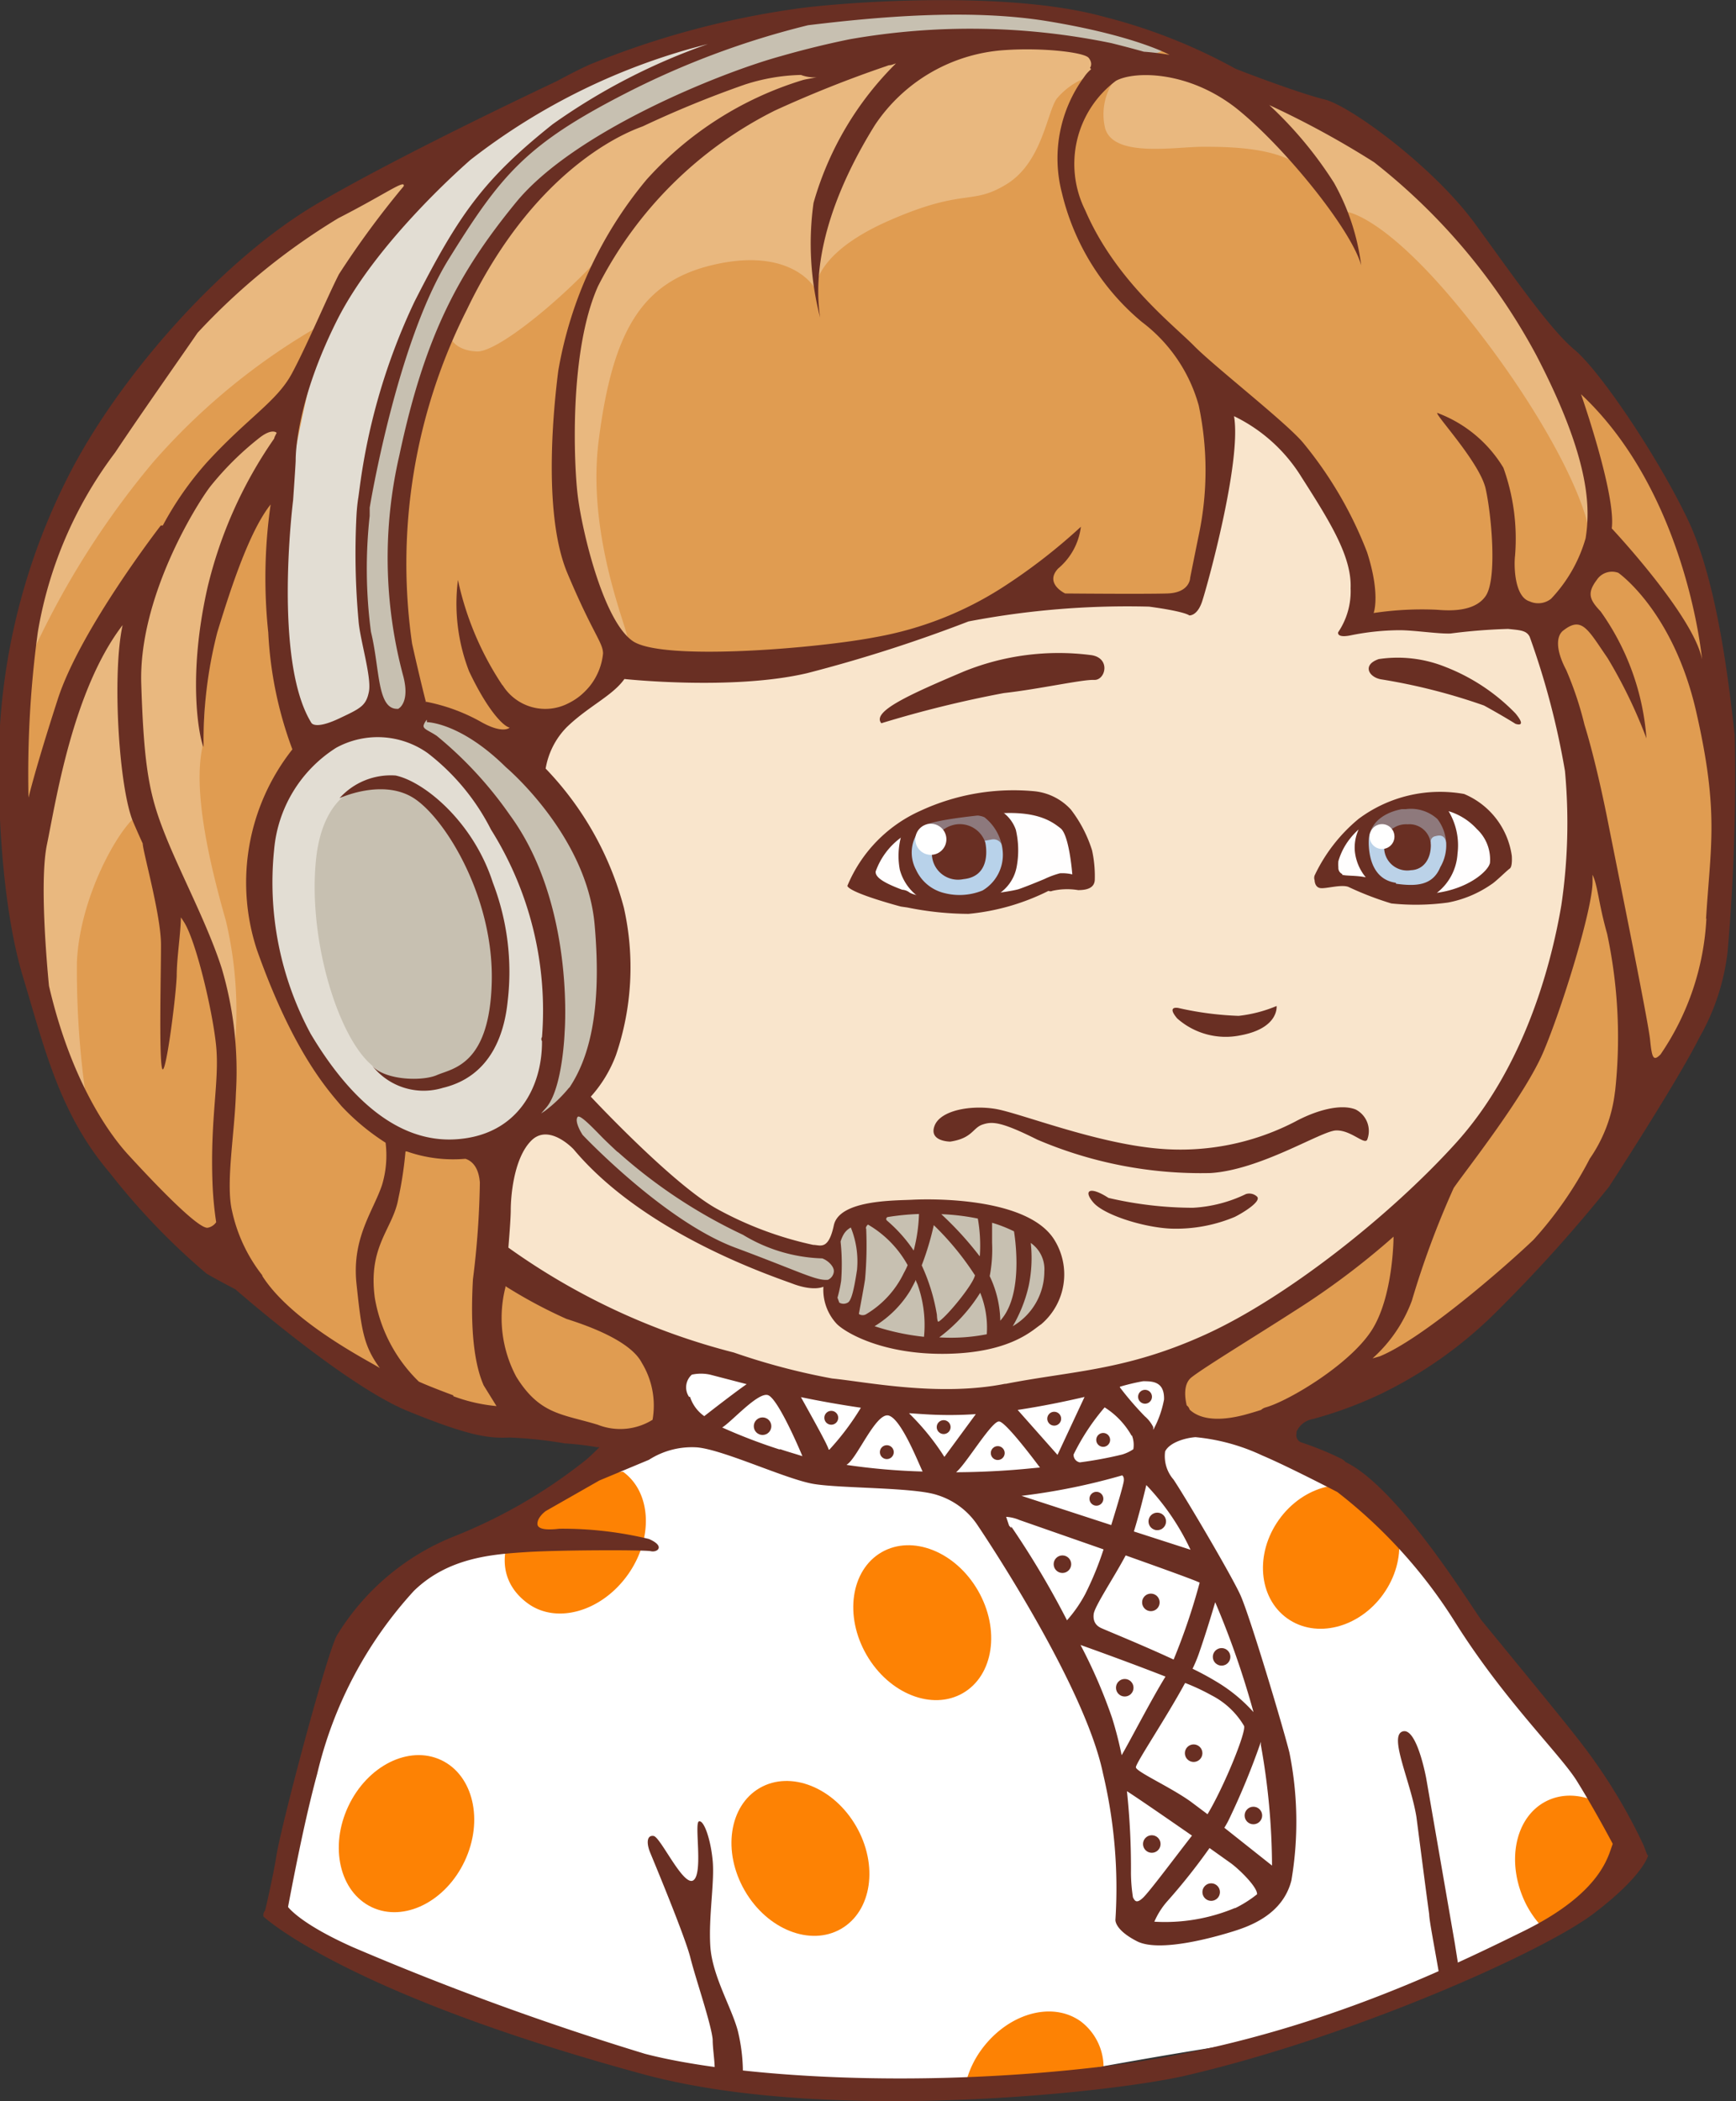 <svg xmlns="http://www.w3.org/2000/svg" width="95" height="114.95" viewBox="0 0 95 114.95"><rect x="0" y="0" width="95" height="114.95" fill="#333333" stroke="none"/><title>Менеджер_1</title><g data-name="Слой 1"><path d="M28 63.07c-.27 0-.81 3.17-.86 4.67s1.34 2.15 2.36 2.69 6.18 2.58 7 4 .91 4.14.64 4.14a5 5 0 0 1-2.63.16c-1.29-.38-9.35-.59-11-1.56s-8.22-4.94-9.78-6.72a69.17 69.17 0 0 0-7.63-6.82S3 58.5 2.14 53.88a65.27 65.27 0 0 1-.91-15.63 35.54 35.54 0 0 1 3.55-13c2.31-4.46 8.43-10.48 11.07-12.52S26.9 7.19 28.68 5.91s9.56-4.19 10.64-4.35S48 .37 49.57.32 60 .69 63.7 2.47s5.86 3 6.5 3.06 7 2.79 8.7 4.89 6.82 10.21 6.82 10.21.86.16 2.79 2.2 4.67 8.54 5.37 13.59.75 14-1 18.53a61.92 61.92 0 0 1-7.41 12.41c-1.13 1.29-4.46 4.83-6.82 6.12S73.8 76.5 72 77s-5.64 1.5-6.18 1.13a5.81 5.81 0 0 1-1.45-2.42 3.34 3.34 0 0 1 1-1.56C65.58 74 79 66.88 82.51 60.06A43.74 43.74 0 0 0 87 44.64c.16-1.72-3-11-3-11s-2.31-.05-3.65.05-6.29.43-6.29.43.75-.86-.05-3.33-3.44-7-6.34-9.08l-1.61-.54a28.22 28.22 0 0 1 .05 7.2c-.54 2.9-1.07 4.35-1.24 4.35s-4.62.11-4.78.05-4.51.05-4.67 0-3.65 1.18-6.29 1.93a33 33 0 0 1-9.83 1.45c-3.64-.15-5.3-.32-5.3-.32s-3.82 3.92-4 3.92a1 1 0 0 0-.89 1.25c.32 1 3.92 5.91 4.3 7.57s.64 6.72-.11 8.6-5 5.9-5.3 5.9z" fill="#e09c51"/><path d="M40 1.61s-9.85 2.86-13.44 5.73-8.45 8.81-9.38 12.66S15 30 15.32 33.27a37.94 37.94 0 0 0 1.58 6.8 1.58 1.58 0 0 1 0 1.58 8.43 8.43 0 0 0-2.29 7.16c.64 4.23 2.22 9.38 5.09 12a8.61 8.61 0 0 0 8 1.65 4.77 4.77 0 0 0 2.65-3.08 23.09 23.09 0 0 0 .07-6.73 29.17 29.17 0 0 0-2.87-8 22.85 22.85 0 0 0-4.87-5.16 2.13 2.13 0 0 0-1.72-.5s-.64-6.73-.72-8.67a34.73 34.73 0 0 1 2.15-10.74c1.29-2.87 2.72-8.17 7.31-11.46A54.41 54.41 0 0 1 40.68 2c1-.32-.68-.39-.68-.39z" fill="#e2ddd3"/><path d="M67 22.13s-.81 8-1.45 9.29-2.15 1.29-2.85 1.34-6 .05-6 .05l.16-1.29s-5.94 2.86-7.77 3.48a30.46 30.46 0 0 1-6.66 1.34 23.79 23.79 0 0 1-5.43-.03 23.92 23.92 0 0 0-3.12-.21 6.11 6.11 0 0 1-2.1 2.42 13.77 13.77 0 0 0-2.63 2.26s-.21.75 1 2.31a14.27 14.27 0 0 1 3.44 8.22s.32 4.41-.27 5.91a8.93 8.93 0 0 1-2.2 3.55c-.86.7-3.38.86-3.65 2.9s-.59 4.08.38 5.26 7.36 4 9.67 4.83 10.37 3.17 17.41 2.58 14-3.22 18-6.88 8.76-7.57 10.53-11.12 3.92-11.5 3.76-13.43-3.06-10.85-3.06-10.85-5.37-.16-6.12-.16-3.44.11-3.44.11a5.47 5.47 0 0 0 0-3.22c-.6-1.3-3.27-7.53-7.6-8.66z" fill="#f9e5cc"/><path d="M61.52 3.22S60.16 2 53 2.15a50.24 50.24 0 0 0-15.11 3c-1.43.5-8.45 3.94-10.46 7.31a45.77 45.77 0 0 0-5.66 15.19 26 26 0 0 0 1.07 10.89s4.94.07 7.81 5.73 3.44 8.17 3.15 10.6a11.25 11.25 0 0 1-1.93 4.66s-.14.57 2.08 2.58S39 66.75 43 68l2.44.43a2.62 2.62 0 0 1 .68-1.43 13.31 13.31 0 0 1 6.16-1c1.72.36 2.36.14 3.29.64s2.08 1.43 2 2.58A7 7 0 0 1 56 72.7a11.28 11.28 0 0 1-5.66 1c-1.65-.36-3.87-.64-4.23-1.36s-.79-1.93-.79-1.93-1.07-.21-1.72-.29A49 49 0 0 1 35.37 66a40.87 40.87 0 0 1-4.8-4.8l-1.72-.07a7 7 0 0 0 1.58-3.87c.07-2.15.07-6.23-1.43-9.38S25.63 42 24 41l-3.29-2.15a41.61 41.61 0 0 1-.71-8.7 40.2 40.2 0 0 1 1.93-10.74 31.77 31.77 0 0 1 5.92-10.17c1.79-1.72 7.59-5 7.59-5 2.29-1 5.44-2.44 7-2.94s9.1-1 12-.79 7.66 1 9 1.72-1.92.99-1.92.99z" fill="#c7c0b1"/><path d="M19.49 43.19c-.16 0-1.88.64-2.2 3.87-.43 4.33 1.18 9.56 3 11.17a4.11 4.11 0 0 0 5.1.43 5.26 5.26 0 0 0 1.83-4.78c-.32-2.31-.54-5.32-1.77-7.31s-3.27-4.13-5.96-3.38z" fill="#c7c0b1"/><path d="M1.65 36a46.44 46.44 0 0 1 6.72-10.7 35.62 35.62 0 0 1 9.19-7.52c1-.59 4.24-6.18 4.41-6.23s1.88-1.93 1.61-2.31-6.45 2.85-8.43 4.41-8 8.22-8.81 9.72-3.81 6-4.3 8.92A16.42 16.42 0 0 0 1.65 36zM15 25s1.34-2 .7-2.36-5.37 4.14-5.8 4.73-2.2 5.32-2.36 5.43a50.13 50.13 0 0 0-3.55 5c-.43.91-2.69 8.33-2.63 11.07s1.13 8.11 1.88 9.29 1.61 2.79 1.61 2.79a48.27 48.27 0 0 1-.64-8.33c.16-3.55 2.26-7.25 3.28-8 0 0 2.26 4.08 2.47 4.41s1 3.17 1.13 3.33.86 3.38 1 3.87.7 1.61.7 1.61a21.49 21.49 0 0 0-.43-7.47c-1-3.49-1.77-7.15-1.29-9.46 0 0 .21-3 .21-4.19a33.28 33.28 0 0 1 2.31-8.11A23.86 23.86 0 0 0 15 25zM45.49 3s-5.86 1.83-8.22 2.58a23.47 23.47 0 0 0-8.17 5 32.84 32.84 0 0 0-4.46 6.82c-.38.86.11 1.77 1.45 1.83s6-4 7.74-6.39a17.19 17.19 0 0 0-3 10.21c.27 5.91 2.36 10.69 3.33 11.82s-2.16-4.74-1.4-10.75 2.36-8.7 6.23-9.62 5.37.81 5.64 1.34c0 0-.16-1.93 4-3.76s4.51-.81 6.45-2 2.2-3.87 2.74-4.67A3.94 3.94 0 0 1 60 4.08a1.67 1.67 0 0 1 1.18.05 3.24 3.24 0 0 0-.7 2.9c.48 1.61 3.81 1 5.37 1s4.24.05 5.53 1.24a30.11 30.11 0 0 1 2.26 2.31s2 .11 6.23 5.26S86.7 27 87 29.27c0 0 1.07-.64.75-2.63s-3.06-7.79-4.62-10.1S77 8.48 74 6.87s-8.43-3.65-9.88-3.71-3.49-.05-3.65-.05a2.85 2.85 0 0 0-2.47-1C56 2.09 45.49 3 45.49 3z" fill="#e9b87f"/><path d="M47.41 47.77a6.48 6.48 0 0 1 1.9-2.29 13.23 13.23 0 0 1 5.95-1.58c2.4.07 3.19.39 3.55 1.5a10 10 0 0 1 .35 2.6s-.18-.14-1.25.18a22.65 22.65 0 0 1-3.15 1.15 14.16 14.16 0 0 1-4.58.11 7.86 7.86 0 0 1-2.77-1.67z" fill="#fffefe"/><path d="M49.45 46.41s.72 2.94 3.12 2.76 2.9-1.65 2.87-2.33-.57-2.47-1.61-2.76-3.99 0-4.38 2.33z" fill="#b8d2ea"/><path d="M54.27 45.93c.32-.05.56.14.66.56a9.59 9.59 0 0 0-.18-1.33.86.86 0 0 0-.54-.7 3.28 3.28 0 0 0-1.38-.23 6.76 6.76 0 0 0-2.47.81c-.25.38 1.38 1.36 1.38 1.36z" fill="#8d797d"/><path d="M72.78 47.84a3.31 3.31 0 0 1 1.09-2.2A15.51 15.51 0 0 1 78 43.56a3.75 3.75 0 0 1 3.24 1.2c.7.9 1.34 1.54.81 2.33s-.38 1.16-1.47 1.47-2 .5-2 .5a19.48 19.48 0 0 1-4.58-.84 10.06 10.06 0 0 1-1.22-.38z" fill="#fffefe"/><path d="M74.9 47.34a2.38 2.38 0 0 0 2.7 1.43c2.13-.25 2-2.79 1.84-3.12s-.32-1.83-1.61-1.84-2.83.63-3 1.38a4.12 4.12 0 0 0 .07 2.15z" fill="#bbd2e8"/><path d="M78.3 46.11a.3.3 0 0 1 .25-.36c.32-.09.49 0 .57.26s.39-.14.34-.36a3.44 3.44 0 0 0-.86-1.16c-.27-.16-.34-.5-1.13-.47a3.21 3.21 0 0 0-1.49.25c-.36.2-.66.3-.81.57a5.55 5.55 0 0 0-.39.66 33.44 33.44 0 0 0 3.52.61z" fill="#8e797c"/><path d="M83.72 92.33c-1.86-1.58-6.88-9-8.52-10.31s-5.66-3.8-6.73-3.87-4.15-.43-4.15-.43v-2.51l-1.79-.14s-8.88 2.15-11.89 1.86S37.45 74 37.45 74s-1.47-1.43-.88.47c0 0 .88 2.47.38 3.33s-6.09 3.35-6.95 3.93-4.73 2.94-6.52 4.37-4.3 2.51-6.23 9.53c-.86 3.12-1.6 6.43-2.2 9.54 5.14 2.44 10.4 5.16 16.1 6.26 3 .59 2.28 1.32 9.17 2.31a6.19 6.19 0 0 1 .74 0 5.57 5.57 0 0 1 2 .36h6.54a5.44 5.44 0 0 1 2.28.5c5.58-1 11.14-2.1 16.76-2.92h2c3.15-1.34 6.17-2.1 8.64-3.41 2.7-1.43 4.82-2.14 7-4.36a5.36 5.36 0 0 1 2.16-1.37 4.55 4.55 0 0 1 1.21-.79c-1.41-2.75-4.38-8.12-5.93-9.42z" fill="#fff"/><ellipse cx="50.47" cy="88.78" rx="3.52" ry="4.45" transform="rotate(-30 50.47 88.784)" fill="#fd8204"/><ellipse cx="43.8" cy="101.68" rx="3.52" ry="4.45" transform="rotate(-30 43.796 101.675)" fill="#fd8204"/><ellipse cx="22.24" cy="100.32" rx="4.45" ry="3.52" transform="rotate(-64.81 22.245 100.317)" fill="#fd8204"/><path d="M34.34 86.18c-1.44 2-3.88 2.69-5.45 1.55s-1.71-3-.28-5 3.44-2.08 5.48-2.21c1.57 1.13 1.68 3.67.25 5.66zM60.39 113.05a3.15 3.15 0 0 0-1.24-2.45c-1.58-1.14-4-.44-5.45 1.55a5.21 5.21 0 0 0-.94 2.28z" fill="#fd8204"/><ellipse cx="73.29" cy="85.44" rx="4.15" ry="3.52" transform="matrix(.58 -.81 .81 .58 -38.87 94.99)" fill="#fd8204"/><path d="M84.38 105.42a12 12 0 0 0 1.91-1.55 5.36 5.36 0 0 1 2.16-1.37 4.51 4.51 0 0 1 1.59-.93 5.5 5.5 0 0 0-.24-.55c-1.12-2.24-3.43-3.35-5.17-2.48s-2.24 3.38-1.13 5.62a5.48 5.48 0 0 0 .88 1.26z" fill="#fd8204"/><path d="M18.58 43.67s2.42-1.13 4.14.05 4.3 5.43 4.19 10-2.15 4.73-3 5.1-3 .27-3.6-.59a3.58 3.58 0 0 0 3.92 1.29c2.69-.64 3.38-3.06 3.55-4.73a13.61 13.61 0 0 0-.81-6.5c-1.07-3.33-3.76-5.53-5.32-5.86a3.77 3.77 0 0 0-3.07 1.24zM52 62.46s-1.18 0-.86-.86 2-1.15 3.33-.93 5.52 1.9 9 2.18a13.64 13.64 0 0 0 7.38-1.47c1.18-.64 2.51-1 3.33-.68a1.32 1.32 0 0 1 .64 1.65c-.14.32-.9-.54-1.72-.5S69 64 66.25 64.18a22.79 22.79 0 0 1-9.49-1.83c-2-1-2.47-1-3-.82s-.55.75-1.76.93zM60.66 65.54a20.51 20.51 0 0 0 4.62.54 7.59 7.59 0 0 0 2.9-.75.62.62 0 0 1 .61.14c.25.25-.72.86-1.22 1.11a8.3 8.3 0 0 1-3.51.64c-1.5-.07-3.65-.75-4.23-1.43s-.17-.9.83-.25zM64.42 55.72a4 4 0 0 0 3.44.93c2.15-.39 2-1.61 2-1.61a7.48 7.48 0 0 1-2.08.54 17.47 17.47 0 0 1-3.29-.43s-.68-.15-.07.57zM48.23 39.57a62.09 62.09 0 0 1 6.7-1.65c1.9-.21 4.3-.75 4.94-.72s.93-1.22-.18-1.36a13.82 13.82 0 0 0-6.95.9c-2.97 1.26-5.05 2.19-4.51 2.83zM79.1 36.49a7 7 0 0 0-3.65-.43c-.93.32-.54 1 .14 1.11a32.44 32.44 0 0 1 5.62 1.43c1.11.61 1.72 1 1.72 1s.68.25 0-.57a10.76 10.76 0 0 0-3.83-2.54zM59.76 46.52a7.16 7.16 0 0 0-1.16-2.23 3.13 3.13 0 0 0-2-1 12.12 12.12 0 0 0-6.23 1.07 7.75 7.75 0 0 0-4 4.11c.16.4 2.93 1.13 2.93 1.13l.35.05A17.05 17.05 0 0 0 53 50a12.32 12.32 0 0 0 4.38-1.26.24.24 0 0 0 .21 0A3.66 3.66 0 0 1 59 48.7c.51 0 .89-.13.91-.56a6.62 6.62 0 0 0-.15-1.62zM58 47.78a5 5 0 0 0-.86.32s-.83.35-1.37.54-5 .78-6 .19a.72.72 0 0 0-.4-.15c-1.07-.4-1.48-.7-1.45-1a3.92 3.92 0 0 1 1.42-1.88c.91-.81 2.44-1 4.89-1.26s3.33.4 3.81.78.64 2.52.64 2.52a2.27 2.27 0 0 0-.68-.06z" fill="#692f23"/><path d="M49.31 45.77a4.1 4.1 0 0 0-.07 1.81 2.71 2.71 0 0 0 1 1.47 13.54 13.54 0 0 0 4 .07 2.27 2.27 0 0 0 1.4-1.72 4.93 4.93 0 0 0-.05-2 2 2 0 0 0-.77-1 6 6 0 0 0-1.84.14c-.38.05.57 0 .9.18a2.65 2.65 0 0 1 1 2 2.27 2.27 0 0 1-1.11 2 3.34 3.34 0 0 1-2.1.14 2.29 2.29 0 0 1-1.54-1.27 2 2 0 0 1 .3-2.31 3.23 3.23 0 0 1 .93-.48c.38-.05-1.34.07-1.34.07a3.8 3.8 0 0 0-.71.9z" fill="#692f23"/><path d="M51 46.81a1.43 1.43 0 0 0 1.72 1.29c1.63-.16 1.2-2 1.2-2a1.47 1.47 0 0 0-1.56-1A1.56 1.56 0 0 0 51 46.81z" fill="#692f23"/><circle cx="50.94" cy="45.92" r=".85" fill="#fff"/><path d="M82.73 46.82a4.32 4.32 0 0 0-2.61-3.38 7.46 7.46 0 0 0-5.77 1.36 9 9 0 0 0-2.41 3.1.39.39 0 0 0 0 .26s0 .39.32.43 1.11-.21 1.52-.07a17.32 17.32 0 0 0 2.36.91 13 13 0 0 0 3.1-.05 6.18 6.18 0 0 0 2.38-1c.23-.14.84-.75 1-.86s.11-.7.11-.7zm-9.28 1a.37.37 0 0 1-.21-.36 2.18 2.18 0 0 1 0-.34 3.57 3.57 0 0 1 .64-1.24 3.84 3.84 0 0 1 .47-.5 2.39 2.39 0 0 0-.21 1.18 2.67 2.67 0 0 0 .6 1.44c-.51-.11-1.1-.07-1.29-.14zm2.94.48c-1.15-.16-1.48-1.23-1.49-2.22 0-1.38 1.38-1.73 1.81-1.81h.22a2.16 2.16 0 0 1 1.73.54 2.37 2.37 0 0 1 .16 2.63c-.41 1-1.29 1.07-2.43.91zm5.14-1.07c-.09.41-1.12 1.37-2.9 1.62a2.93 2.93 0 0 0 1.13-2.14 3.63 3.63 0 0 0-.49-2.33l.15.05a3.44 3.44 0 0 1 1.4.93 2.27 2.27 0 0 1 .71 1.91z" fill="#692f23"/><path d="M76.23 45.32a1.25 1.25 0 0 1 .8-.22 1.17 1.17 0 0 1 1.27 1.14c0 .81-.44 1.35-1.09 1.37a1.26 1.26 0 0 1-1.46-1.13s-.03-1.03.48-1.16z" fill="#692f23"/><circle cx="75.63" cy="45.77" r=".68" fill="#fff"/><path d="M39 111.58c0 .48.1 1.07.11 1.55a10.69 10.69 0 0 1 1.22.6h.32a9.71 9.71 0 0 0-.28-2.64c-.35-1.29-1.4-3-1.5-4.62s.24-3.49.13-4.67-.48-2.23-.75-2.15.24 2.82-.3 3.22-1.8-2.36-2.18-2.42-.4.4-.19.91 1.91 4.59 2.2 5.75 1.13 3.58 1.22 4.47zM78.21 104.73c0 .31.25 1.58.53 3.2l1.07-.36-.2-1.26-1.56-9s-.51-2.82-1.29-2.58.43 2.71.75 4.67c0-.02.56 4.36.7 5.33z" fill="#692f23"/><path d="M94.93 40.22c-.25-2.11-.86-8.24-2.58-11.82s-4.83-8.13-6.16-9.24-3.12-3.69-5.44-6.88-6.91-6.52-8.27-6.84c-1.14-.27-4-1.33-4.87-1.68A30.19 30.19 0 0 0 60.38.91C55.58-.42 47.63 0 44.08.41A47.17 47.17 0 0 0 32.3 3.52c-.54.24-1.16.56-1.83.92-2.58 1.22-9.07 4.34-13.07 6.68C12.31 14.09 6.83 20.25 4 25.55A35 35 0 0 0 0 39.7c-.21 3.72.07 9.81 1.25 13.72s2 7.51 4.75 10.74a37.29 37.29 0 0 0 5.3 5.52c.61.36 1.58.86 1.58.86s6 5.26 9.43 6.66 4.46 1.5 5.59 1.45a23.5 23.5 0 0 1 3 .32 16 16 0 0 1 1.77.21h.13c-.25.26-.63.62-.83.77a28.3 28.3 0 0 1-7.2 4.14 13.25 13.25 0 0 0-6.31 5.35c-.51.78-3 10.13-3.33 12.06-.11.73-.38 2-.69 3.33l1.13.54c.49-2.67 1.13-5.91 1.79-8.33a22.44 22.44 0 0 1 5.29-10c1.88-1.83 4.3-2 6.12-2.12s6.5-.13 6.85-.05.81-.27-.11-.67a20.22 20.22 0 0 0-4.89-.56c-.43.05-1.21.11-1.21-.27s.46-.7.46-.7L32.8 81l2.71-1.13a4.36 4.36 0 0 1 2.65-.68c1.47.14 4.87 1.75 6.37 2s5.52.18 6.77.61a4.11 4.11 0 0 1 2.15 1.58s5.87 8.63 6.91 13.65a27.15 27.15 0 0 1 .68 8s-.07.54 1.18 1.18 4.33-.25 5.26-.54 2.72-.93 3.19-2.79a19.15 19.15 0 0 0-.11-7c-.39-1.54-2.18-7.52-2.69-8.63s-2.94-5.23-3.65-6.3a1.94 1.94 0 0 1-.46-1.54c.24-.49 1.1-.74 1.66-.78a11 11 0 0 1 3.65 1c1.4.59 4.11 2 4.11 2a27.43 27.43 0 0 1 6.37 7c2.66 4.27 5.69 7.2 6.69 8.73.63 1 1.78 3 2.68 4.81a4.44 4.44 0 0 1 1.26-.6c-.09-.21-.16-.42-.25-.64A30.11 30.11 0 0 0 86.24 95c-.59-.78-5.16-6.34-5.16-6.34-.72-1-4.6-7.3-7.45-8.67a.69.69 0 0 0-.21-.17 17 17 0 0 0-2.23-.91.42.42 0 0 1-.24-.48v-.1a1.2 1.2 0 0 1 .89-.69 22.26 22.26 0 0 0 3.69-1.36A23.33 23.33 0 0 0 82 71.66a81 81 0 0 0 6.05-6.73s3.73-5.73 4.95-8.17a12.26 12.26 0 0 0 1.54-4.69 110.91 110.91 0 0 0 .39-11.85zm-1.79-4.15c-.47-2.4-4.94-7.16-4.94-7.16.25-1.83-1.68-7.34-1.68-7.34 5.8 5.43 6.62 14.49 6.62 14.49zM67.65 5.92c2.61 2.08 6.3 6.63 6.84 8.6A12.39 12.39 0 0 0 73 10a21.59 21.59 0 0 0-3.4-4.12l-.14-.13a49.48 49.48 0 0 1 5.74 3.13 33.54 33.54 0 0 1 8.88 10.57c3 5.77 2.94 8.42 2.69 10a8 8 0 0 1-1.89 3.31 1.13 1.13 0 0 1-1.18.14c-.82-.25-.86-1.93-.79-2.51a11.47 11.47 0 0 0-.64-4.8 7.13 7.13 0 0 0-3.62-3c-.11.11 2.33 2.72 2.65 4.15s.64 4.94 0 5.87-2.15.79-2.69.75a17.82 17.82 0 0 0-3.44.18s.39-1-.36-3.33a21.66 21.66 0 0 0-3.47-5.95c-.86-1.07-4.87-4.19-6-5.34s-4.3-3.58-5.95-7.41a5.68 5.68 0 0 1 1.68-7.09c.99-.54 3.93-.57 6.58 1.5zM54.86 32.14a19 19 0 0 1-6.95 2.72c-3.15.61-11.68 1.33-13.29.21s-2.76-6-3-7.92c-.21-1.64-.5-7.92 1.11-11.5a21.79 21.79 0 0 1 9.67-9.6 64.64 64.64 0 0 1 6.1-2.43l.14-.05c.13 0 .23-.05.39-.1a17.43 17.43 0 0 0-4.51 7.63 16.09 16.09 0 0 0 .36 6.27c-.54-3.65 1.15-7.56 3-10.53A9.26 9.26 0 0 1 55 2.74c2-.14 4.33.11 4.58.43s.07.54.07.54l.06.08a1.93 1.93 0 0 0-.38.42 7.52 7.52 0 0 0-1.22 6.34 13.16 13.16 0 0 0 4.37 7.06 8.6 8.6 0 0 1 3.12 4.58 17.15 17.15 0 0 1 0 7.09c-.25 1.22-.47 2.33-.47 2.33s0 .82-1.25.86-5.59 0-5.59 0-1.15-.54-.39-1.36a3.54 3.54 0 0 0 1.25-2.29 31.36 31.36 0 0 1-4.29 3.32zM33.78 63a28.35 28.35 0 0 0 6.88 4.56A8.85 8.85 0 0 0 45 68.85c.32.12.66.45.63.73a.55.55 0 0 1-.32.44c-.65.06-1.43-.4-5.05-1.75-3.92-1.45-8.38-6.18-8.38-6.18l-.09-.15c-.13-.23-.32-.65-.18-.83s1.07.85 1.48 1.25.74.7.74.7zm-2.63-3.5a7.62 7.62 0 0 1-1.34 1.29l-.2.13.29-.33c.9-1.07 1-4.15 1-4.15s.56-7-3-11.85a21.33 21.33 0 0 0-4-4.33c-.43-.29-.75-.36-.72-.57a.77.77 0 0 1 .18-.31v.13s1.83 0 4.33 2.47c0 0 4.42 3.72 4.85 8.61s-.37 7.41-1.39 8.93zm-3.65-22a16.68 16.68 0 0 1-2.44-5.77 10.27 10.27 0 0 0 .61 5c1 2.11 1.86 3 2.22 3.08 0 0-.36.39-1.65-.36a10 10 0 0 0-3-1.07h.06s-.32-1.24-.75-3.17a30.8 30.8 0 0 1 3-18.27C29.54 8.63 35 7 35.18 6.91a57.77 57.77 0 0 1 5.57-2.28 10.69 10.69 0 0 1 3.08-.53 2.08 2.08 0 0 0 .86.13c-.38.07-.67.12-.79.16a18.88 18.88 0 0 0-8.52 5.44 22.18 22.18 0 0 0-4.83 10.46c-.21 1.65-.9 7.74.5 11.07S33 35.15 33 35.76a3.41 3.41 0 0 1-1.9 2.72 2.75 2.75 0 0 1-3.6-1zM44.22 1.38C47.86.94 53 .45 57.33 1.16 62.13 1.95 64 3 64 3s-.77-.13-1.4-.17c-.32-.09-.86-.24-1.78-.47a38.14 38.14 0 0 0-14.33-.21c-1.42.29-2.67.61-3.75.92-3.33.91-11.34 4.14-14.5 8s-5 7.31-6.39 13.86A24.91 24.91 0 0 0 22.07 37c.28 1.08 0 1.53-.17 1.7l-.1.08c-1.18.09-1-2.17-1.5-4.21a26.47 26.47 0 0 1-.07-6.34v-.45s1.47-9 4.33-13.61 4.23-6.27 9.67-9.06a45.77 45.77 0 0 1 9.99-3.73zM25.74 8.75a35 35 0 0 1 13-6.34 34 34 0 0 0-8.5 4.39c-3.76 3-5.12 4.91-7.56 9.71a34.1 34.1 0 0 0-3 10.19l-.07.52c-.07.4-.1.94-.1.94a40.75 40.75 0 0 0 .11 5.8c.07 1 .72 3.08.57 3.87s-.47.93-1.61 1.47-1.47.36-1.54.25c-2.11-3.4-1-12.18-1-12.18s.14-2 .14-2.18c0-.43.07-3.29 2.26-7.66s7.16-8.65 7.3-8.78zM2.07 34.58a22.45 22.45 0 0 1 4.23-9.82c1.43-2.15 3.83-5.55 4.51-6.55a35.67 35.67 0 0 1 7.7-6.27c2.44-1.25 3.47-2 3.58-1.83a.11.11 0 0 1 0 .08A49.22 49.22 0 0 0 18.55 15c-.64 1.25-1.75 3.9-2.58 5.44s-2.4 2.4-4.66 4.87a17.73 17.73 0 0 0-2.4 3.44H8.8s-4.41 5.69-5.64 9.51c-.76 2.35-1.3 4.18-1.6 5.38a57.66 57.66 0 0 1 .51-9.06zm9.56 30.19a19.2 19.2 0 0 0 .2 2.1.73.73 0 0 1-.45.3c-.57.14-3.69-3.26-4.37-4S4 59.62 2.68 53.94c-.14-1.45-.51-5.83-.11-7.74.48-2.31 1.4-8.43 4.14-12-.59 2.7-.2 8.99.59 10.8.16.37.33.76.51 1.15 0 .42 1 3.92 1 5.54s-.11 5.91.05 6.72.75-3.65.81-5c0-1 .21-2.24.23-3.22l.17.26c.64 1 1.54 4.73 1.75 6.7s-.33 3.96-.19 7.62zm2.72 5a8.66 8.66 0 0 1-1.65-3.51c-.36-1.5.14-4.23.21-6.45a19.84 19.84 0 0 0-.77-6.81c-.75-2.36-2.22-5.12-3.08-7.27s-1.18-3.58-1.33-8.31 3-9.78 3.76-10.78A16.48 16.48 0 0 1 14.14 24c.75-.61 1-.32 1-.32l-.11.22-.03.1a24 24 0 0 0-3.65 8.17c-1.15 5.12-.39 8.38-.21 8.7a23.92 23.92 0 0 1 .75-6.27c.77-2.52 1.77-5.55 2.92-7a28.34 28.34 0 0 0-.13 7A21.19 21.19 0 0 0 16 41a11.76 11.76 0 0 0-1.93 11c2 5.62 3.9 7.66 4.62 8.52a12.51 12.51 0 0 0 2.41 2 5.61 5.61 0 0 1-.19 2.3c-.48 1.45-1.67 2.9-1.4 5.43s.38 3.38 1.29 4.62c.03-.09-4.7-2.33-6.44-5.05zm10.45 6.57c-1.45-.54-1.88-.75-1.88-.75A8.31 8.31 0 0 1 20.51 71c-.38-2.85 1-3.76 1.29-5.43a20.75 20.75 0 0 0 .39-2.57h.08a7.68 7.68 0 0 0 3.2.4c.31.1.72.4.79 1.3a47.38 47.38 0 0 1-.38 5.3c-.05 1-.21 4 .59 5.8l.7 1.13a9.12 9.12 0 0 1-2.36-.54zm.2-14.01c-3.44.25-6.12-2.61-8-5.77a17.44 17.44 0 0 1-2-10.06 7.35 7.35 0 0 1 3.4-5.59 4.73 4.73 0 0 1 5 .29 12.3 12.3 0 0 1 3.47 4.19 18.6 18.6 0 0 1 2.79 11.35.19.19 0 0 0 0 .22c.02 2.46-1.29 5.13-4.66 5.37zm10.71 15.35a3.35 3.35 0 0 1-3 .27c-1.93-.59-3.17-.54-4.46-2.63a6.83 6.83 0 0 1-.59-4.89v-.06A26.61 26.61 0 0 0 31 72.16c1 .32 3.47 1.15 4.12 2.4a4.5 4.5 0 0 1 .59 3.12zm2-1.25a.93.93 0 0 1 .15-1.22 2.34 2.34 0 0 1 1 0l2 .52c-.65.45-2 1.5-2.32 1.75a2.05 2.05 0 0 1-.78-1.06zm4.94 2.87a30.11 30.11 0 0 1-3.13-1.2c.51-.3 2-2 2.53-1.76s1.63 2.77 1.86 3.33c-.37-.12-.8-.24-1.21-.38zm2.69 0c0-.17-1.08-2.08-1.51-2.86 1 .21 2.13.41 3.28.58a14.28 14.28 0 0 1-1.73 2.3zm1 .83c.56-.32 1.6-2.89 2.3-2.68s1.64 2.65 1.85 3.06a35.15 35.15 0 0 1-4.15-.36zm3.42-2.81l.75.05a21.43 21.43 0 0 0 2.89 0l-1.72 2.34a13.31 13.31 0 0 0-1.92-2.37zm2.58 3.21c.52-.42 1.94-2.81 2.34-2.76s2.15 2.42 2.23 2.52l-.63.06c-.81.08-2.22.19-3.95.2zm9.6-2a1.42 1.42 0 0 1 .08.76 2.23 2.23 0 0 1-.61.29 21.64 21.64 0 0 1-2.32.43.42.42 0 0 1-.34-.43 12.17 12.17 0 0 1 1.7-2.58 4.37 4.37 0 0 1 1.48 1.56zm-.65-2.66a11.54 11.54 0 0 1 1.26-.3c.5 0 1.18 0 1.15 1a5.58 5.58 0 0 1-.59 1.66v-.15a1.87 1.87 0 0 0-.46-.59 16.88 16.88 0 0 1-1.37-1.59zM61.5 81c0 .15-.31 1.22-.69 2.44l-4.91-1.6a34.64 34.64 0 0 0 5.51-1.12s.11.06.09.28zm-3.63-1.4l-2.18-2.46c1.33-.2 2.59-.46 3.66-.71zm-2.53 4l-.12-.13-.16-.48a2.16 2.16 0 0 1 .72.17l4.61 1.61a17.36 17.36 0 0 1-1 2.44 7.39 7.39 0 0 1-1 1.44 47.78 47.78 0 0 0-3.05-5.13zM60.86 94a28.11 28.11 0 0 0-1.73-4c.54.19 2.79 1 4.65 1.73-.78 1.26-2 3.63-2.4 4.3a20.33 20.33 0 0 0-.52-2.03zm4-1.92a11.59 11.59 0 0 1 1.45.68 4.37 4.37 0 0 1 1.77 1.67c.12.35-1.11 3.35-2 4.83l-.92-.69c-1.13-.81-3-1.64-3-1.88s1.65-2.69 2.67-4.57zM62 103.81a9 9 0 0 1-.11-1.32 39.74 39.74 0 0 0-.22-4.49c.67.43 2.23 1.51 3.56 2.43-.93 1.19-2.32 3.06-2.68 3.4s-.45.17-.55-.02zm5.58.58a9.93 9.93 0 0 1-4.41.75 4.2 4.2 0 0 1 .71-1.12 33.18 33.18 0 0 0 2.31-2.91l1.18.84c.51.38 1.45 1.32 1.42 1.69a6.48 6.48 0 0 1-1.2.76zM69 95.48a38 38 0 0 1 .61 6.59L67 100c.1-.16.19-.32.26-.47A39.74 39.74 0 0 0 69 95.3zm-.39-1.79a8.71 8.71 0 0 0-1.89-1.59 16 16 0 0 0-1.46-.8 7.75 7.75 0 0 0 .33-.78c.35-1 .69-2.11.91-2.86a47.14 47.14 0 0 1 2.1 6.03zm-4.38-2.89c-1.81-.84-3.78-1.63-4-1.74s-.43-.32-.38-.75 1.11-2 1.75-3.21c2 .71 3.83 1.37 4.05 1.49a34.43 34.43 0 0 1-1.43 4.22zm.77-6.32l.15.31-3.1-1c.24-.77.52-1.86.68-2.54A13.2 13.2 0 0 1 65 84.48zm-10-8.77c-3.62.72-7.63-.11-9.46-.29A36.55 36.55 0 0 1 40.16 74a36.85 36.85 0 0 1-12.34-5.74c.07-.85.13-1.7.13-2.05 0-.75.16-2.85 1.13-3.81s2.31.48 2.31.48c3.87 4.62 10.85 6.93 12 7.36s1.67.16 1.67.16a2.73 2.73 0 0 0 .7 2c.38.43 2.42 1.72 6 1.67s4.78-1.34 5.21-1.61a3.58 3.58 0 0 0 .7-4.67c-1.5-2.31-6.77-2.2-7.74-2.15s-4 0-4.3 1.4-.75 1.07-1.13 1.07a19.4 19.4 0 0 1-5.32-2C36.74 64.73 32.33 60 32.33 60a7.12 7.12 0 0 0 1.38-2.28 14.87 14.87 0 0 0 .43-8.06 17.37 17.37 0 0 0-4.28-7.61A4.23 4.23 0 0 1 31 39.8c1.18-1.15 2.51-1.72 3.17-2.65 0 0 5.91.64 10-.32A79.58 79.58 0 0 0 53 34a46.29 46.29 0 0 1 9.88-.81c2 .27 2.2.48 2.2.48s.43.05.7-.75 2.18-7.68 1.75-10.15a8.87 8.87 0 0 1 3.69 3.33c1.58 2.47 2.76 4.37 2.69 6.09a4 4 0 0 1-.68 2.4s-.11.32.64.18a13.76 13.76 0 0 1 2.72-.29c.79 0 2.15.21 2.79.18a31.12 31.12 0 0 1 3.15-.25c.64.07 1 .07 1.18.43a42.78 42.78 0 0 1 1.93 7.34 30.76 30.76 0 0 1-.2 7.36c-.61 3.58-2.15 9-5.77 13S70.38 71 66 73s-7.33 2-10.95 2.71zm-9-7.78a1.84 1.84 0 0 1 .17-.4 1 1 0 0 1 .39-.37 4.94 4.94 0 0 1 .34 2.31c-.17 1.13-.32 1.71-.51 1.8a.46.46 0 0 1-.46 0l-.1-.27a7.7 7.7 0 0 0 .2-.92 11.7 11.7 0 0 0-.03-2.15zm1.38-.72a.3.3 0 0 1 .12-.21 5.82 5.82 0 0 1 2.17 2.22c-.06.14-.12.27-.2.41a5.29 5.29 0 0 1-2.05 2.26.37.37 0 0 1-.42 0s.31-1.65.34-1.91a20.9 20.9 0 0 0 .06-2.77zm6.22 1.51a18.12 18.12 0 0 0-2.09-2.29 12.26 12.26 0 0 1 2 .24 8.5 8.5 0 0 1 .11 2.05zM54 73a10.16 10.16 0 0 1-2.6.17 9 9 0 0 0 2.24-2.44A5.1 5.1 0 0 1 54 73zm-.64-3.28c0 .44-1.57 2.35-2 2.59 0 0-.07.07-.09-.38a10.57 10.57 0 0 0-.83-2.7 15.56 15.56 0 0 0 .66-2.2 15.53 15.53 0 0 1 2.25 2.74zm-2.79 3.42a13 13 0 0 1-2.71-.58 5.88 5.88 0 0 0 1.94-1.93c.11-.2.22-.4.32-.61 0 .09.07.19.1.28a6.59 6.59 0 0 1 .34 2.89zM50 68.42a8 8 0 0 0-1.44-1.62c-.09-.07-.08-.15 0-.21a13.7 13.7 0 0 1 1.73-.17 8.87 8.87 0 0 1-.29 2zm4.29-.42v-1.1a7.41 7.41 0 0 1 1.2.47c.1.63.45 3.35-.63 4.74l-.12.15a5.93 5.93 0 0 0-.58-2.44 7.71 7.71 0 0 0 .13-1.82zm2.11 0a1.75 1.75 0 0 1 .75 1.56 3.48 3.48 0 0 1-1.73 3 7.77 7.77 0 0 0 .87-2.19 7.44 7.44 0 0 0 .11-2.42zm12.87 9a.61.61 0 0 0-.26.14c-.28.09-.58.18-.91.27-1.92.5-2.7 0-3-.29a.44.44 0 0 0-.16-.23c-.11-.46-.18-1.18.26-1.53.68-.54 3.62-2.33 5.62-3.62a42.09 42.09 0 0 0 5.44-4.08s0 3.3-1.22 5.16-4.51 3.82-5.77 4.18zm19.11-17.3A8 8 0 0 1 87 63.39a20.91 20.91 0 0 1-3.08 4.44c-1.54 1.47-6.05 5.41-8.42 6.38l-.39.11a7.94 7.94 0 0 0 2.15-3.15A48.39 48.39 0 0 1 79.55 65c.61-.9 3.87-5 4.91-7.45s2.69-7.81 2.69-9.31v-.38c.3.64.31 1.5.8 3.24a27.21 27.21 0 0 1 .43 8.64zm5-9.46a14.45 14.45 0 0 1-2.51 7.45c-.39.39-.47.21-.57-.79S88.7 48.53 88 45s-1.29-5.34-1.29-5.34a18.55 18.55 0 0 0-1-3c-.61-1.15-.54-1.9-.14-2.18 1-.77 1.32-.05 2.4 1.52a26.77 26.77 0 0 1 2.13 4.4 13.7 13.7 0 0 0-2.51-6.95c-.61-.64-.75-1-.21-1.72a1 1 0 0 1 1.18-.39s3 2.08 4.26 7.59.79 7.3.54 11.35z" fill="#692f23"/><circle cx="41.73" cy="78.03" r=".48" fill="#692f23"/><circle cx="45.49" cy="77.57" r=".38" fill="#692f23"/><circle cx="48.53" cy="79.45" r=".38" fill="#692f23"/><circle cx="54.6" cy="79.5" r=".38" fill="#692f23"/><circle cx="57.69" cy="77.62" r=".38" fill="#692f23"/><circle cx="60.37" cy="78.78" r=".38" fill="#692f23"/><circle cx="62.66" cy="76.42" r=".38" fill="#692f23"/><circle cx="60" cy="82" r=".38" fill="#692f23"/><circle cx="58.14" cy="85.58" r=".48" fill="#692f23"/><circle cx="63.33" cy="83.24" r=".48" fill="#692f23"/><circle cx="62.98" cy="87.67" r=".48" fill="#692f23"/><circle cx="61.55" cy="92.34" r=".48" fill="#692f23"/><circle cx="65.32" cy="95.92" r=".48" fill="#692f23"/><circle cx="63.03" cy="100.89" r=".48" fill="#692f23"/><circle cx="66.28" cy="103.52" r=".48" fill="#692f23"/><circle cx="68.59" cy="99.33" r=".48" fill="#692f23"/><circle cx="66.85" cy="90.65" r=".48" fill="#692f23"/><circle cx="51.64" cy="78.08" r=".38" fill="#692f23"/><path d="M14.42 104.86s4.4 4.17 20.76 8.62c10.07 2.74 25.81 1 29.75.07 9.14-2.13 19.5-6.75 22.26-8.84s3-3.19 3-3.19-1.62-1.13-1.89-.72-.3 2.58-4.93 4.86-12.67 6.16-23 7.4-20.28.56-25.07-.69a157 157 0 0 1-16-5.84c-2.8-1.25-3.51-2.13-3.61-2.29s-1.4.01-1.27.62z" fill="#692f23"/></g></svg>